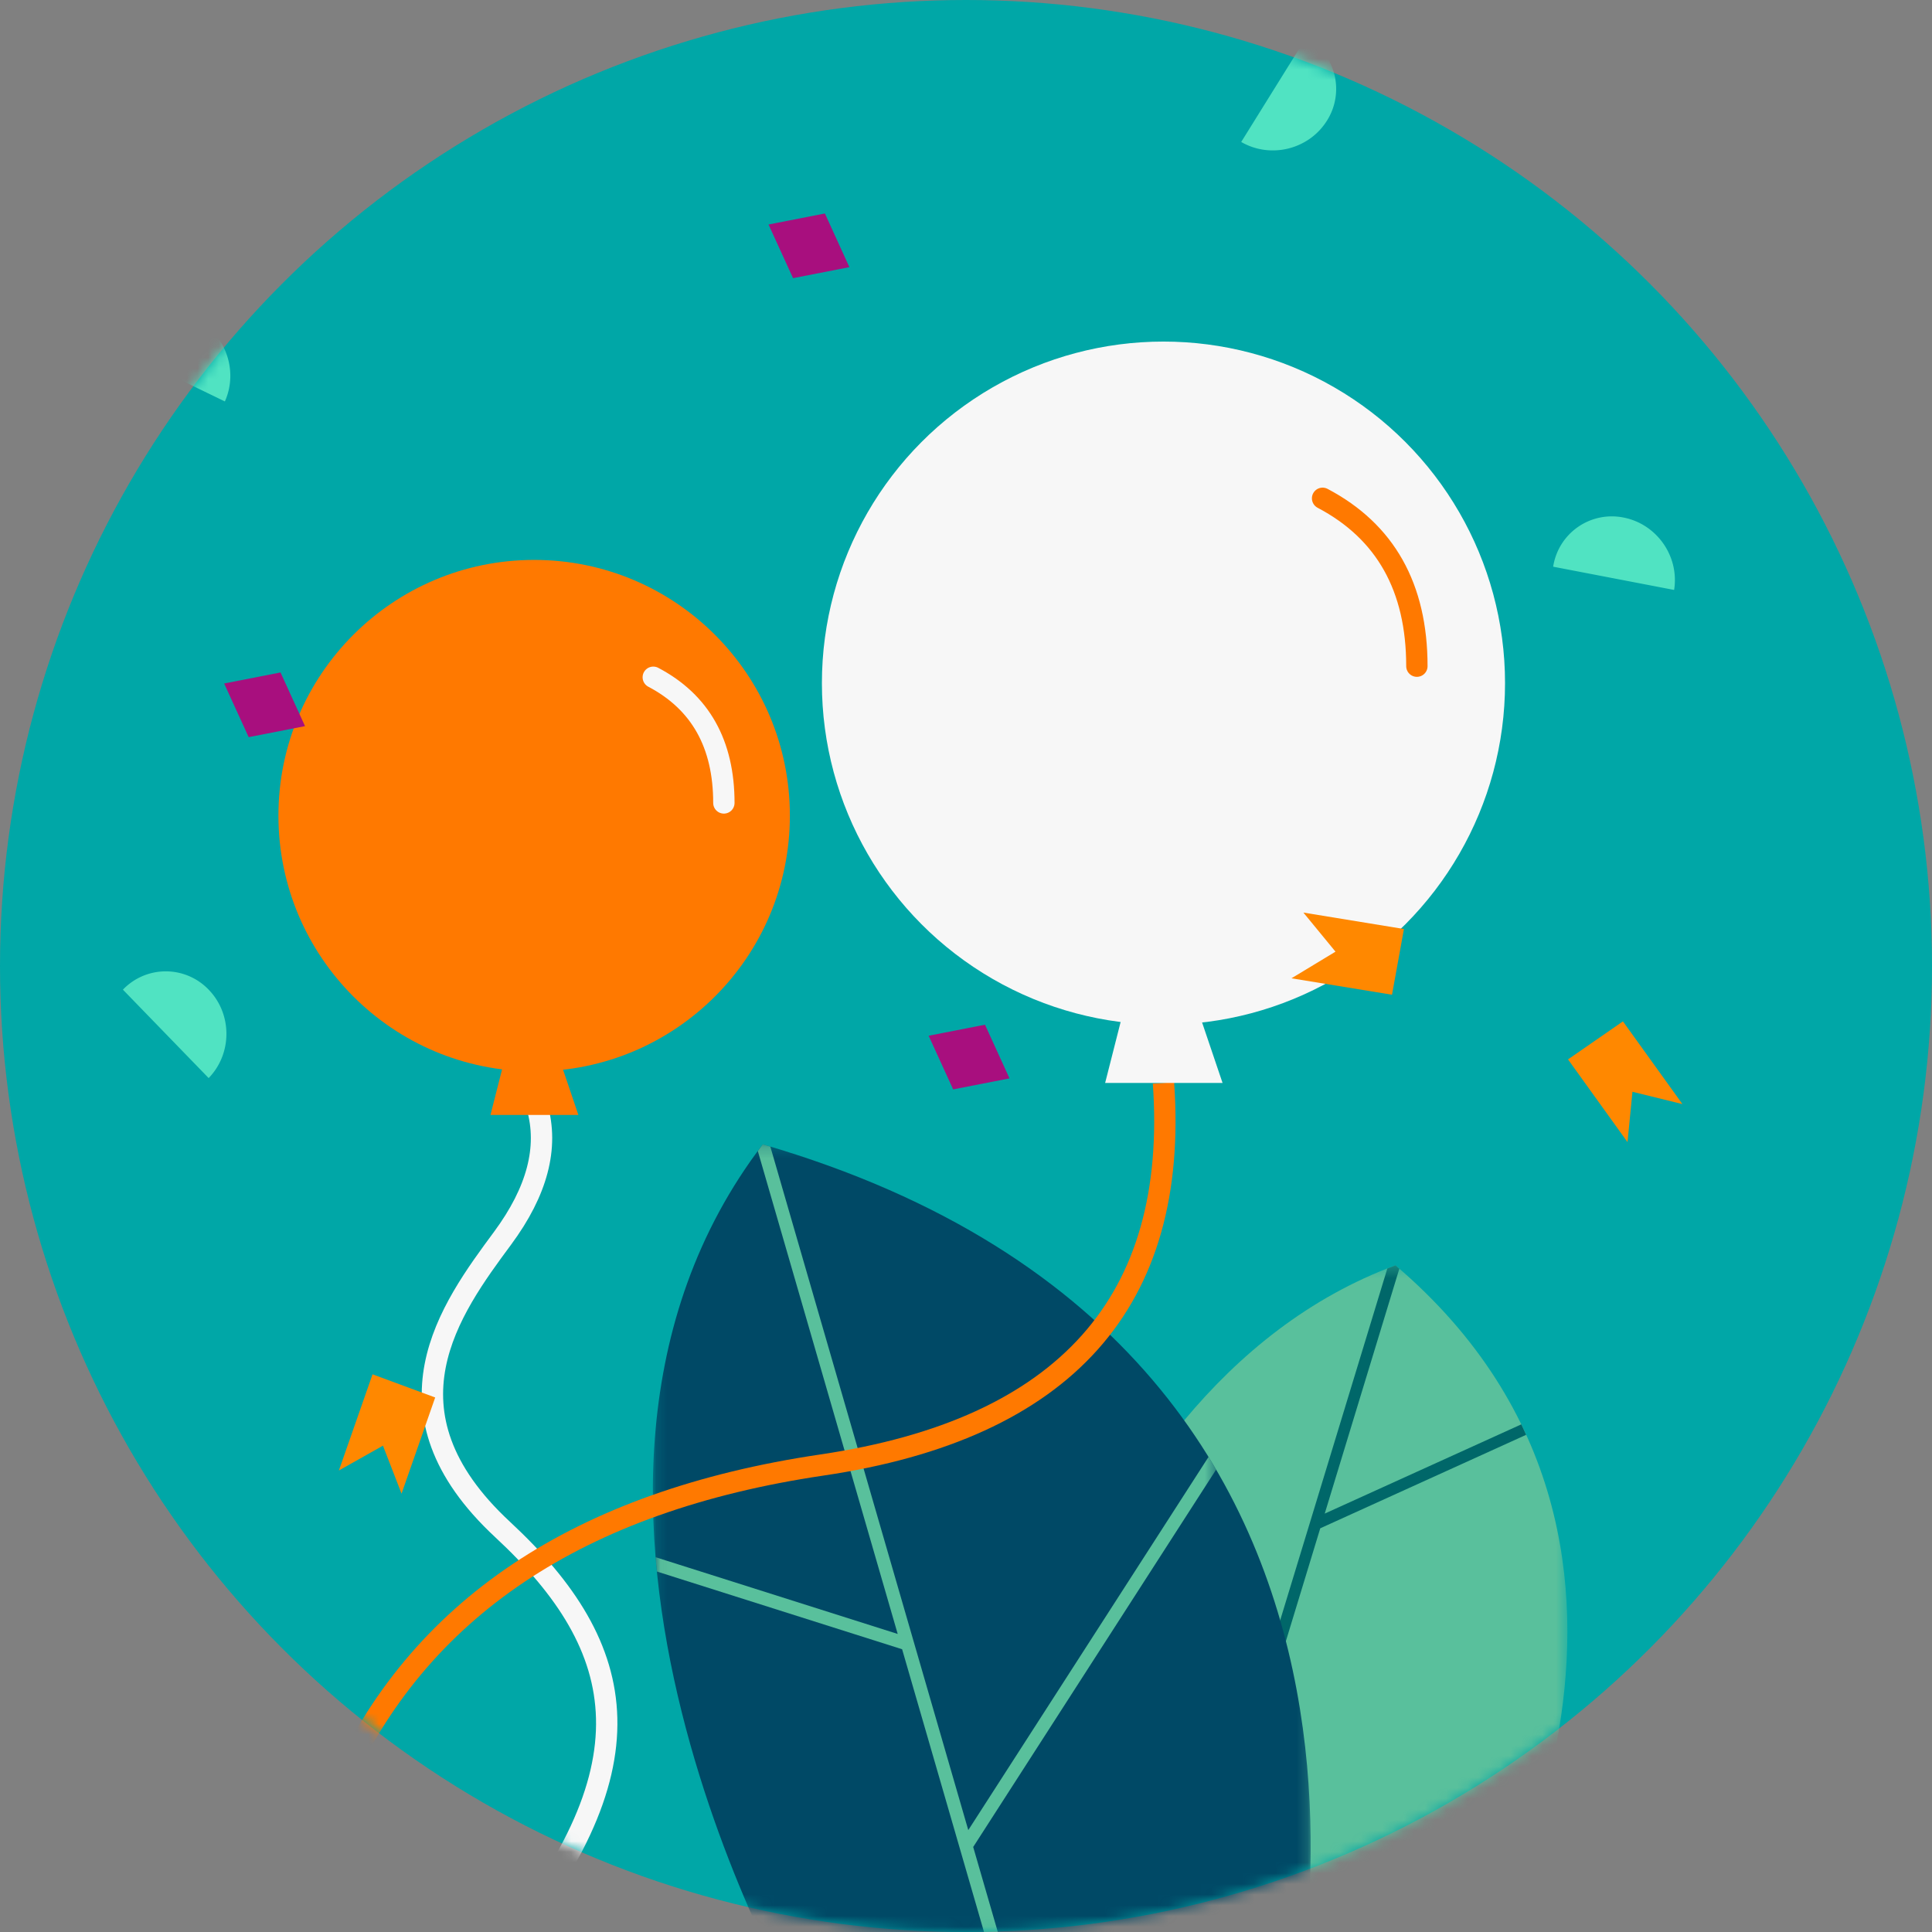 <svg width="181" height="181" viewBox="0 0 181 181" xmlns="http://www.w3.org/2000/svg" xmlns:xlink="http://www.w3.org/1999/xlink">
    <rect x="0" y="0" width="181" height="181" fill="#808080" stroke="none"/>
    <defs>
        <path id="c" d="M.168.32h55.375v66.678H.168z"/>
        <path id="e" d="M.268.32h42.415v66.678H.268z"/>
        <path id="g" d="M.161.207h61.631V78.22H.161z"/>
        <path id="i" d="M.044.207h52.515V78.22H.044z"/>
        <circle id="a" cx="90.5" cy="90.5" r="90.5"/>
    </defs>
    <g fill="none" fill-rule="evenodd">
        <mask id="b" fill="#fff">
            <use xlink:href="#a"/>
        </mask>
        <use fill="#00A7A7" xlink:href="#a"/>
        <g mask="url(#b)">
            <g transform="translate(91.298 118.222)">
                <mask id="d" fill="#fff">
                    <use xlink:href="#c"/>
                </mask>
                <path d="M.168 60.932S7.05 12.327 39.435.319c31.62 26.94 6.936 66.771 6.936 66.771L11.479 92.097.17 60.932z" fill="#59C09C" mask="url(#d)"/>
            </g>
            <g transform="translate(102.145 118.222)">
                <mask id="f" fill="#fff">
                    <use xlink:href="#e"/>
                </mask>
                <path d="M.838 26.734 14.78 43.45 27.828.618c.253-.1.504-.203.76-.299.125.106.24.214.364.32L21.963 23.58l18.414-8.36c.084.172.161.346.243.518l.21.462-19.286 8.757L9.9 63.187l32.784-13.642c-.116.444-.235.886-.357 1.318L9.491 64.527 1.22 91.674l-.59.423-.363-1.003 14.136-46.408L.287 27.762c.181-.343.365-.685.55-1.028" fill="#006769" mask="url(#f)"/>
            </g>
            <g transform="translate(61 107)">
                <mask id="h" fill="#fff">
                    <use xlink:href="#g"/>
                </mask>
                <path d="M14.13 81.85S-14.689 33.159 10.46.207c68.476 19.95 48.673 87.245 48.673 87.245L14.13 81.85z" fill="#004966" mask="url(#h)"/>
            </g>
            <g transform="translate(61.374 107)">
                <mask id="j" fill="#fff">
                    <use xlink:href="#i"/>
                </mask>
                <path d="M10.086.207c.238.07.471.141.709.212L29.34 64.454l22.506-34.96c.243.396.48.79.712 1.188L29.8 66.035l5.352 18.478-1.341-.166L23.141 47.51.17 40.23a71.54 71.54 0 0 1-.125-1.343l22.682 7.19L9.624.839c.155-.21.302-.422.462-.631" fill="#59C09C" mask="url(#j)"/>
            </g>
            <g transform="translate(26.084 32)">
                <circle fill="#F7F7F7" cx="82.916" cy="32" r="32"/>
                <circle fill="#FF7900" cx="23.958" cy="44.413" r="23.958"/>
                <path d="M24.237 71.687c1.091 3.814.013 7.918-3.235 12.313-4.872 6.592-11.968 16.181 0 27.292 11.968 11.11 14.41 22.46-1.136 40.708" stroke="#F7F7F7" stroke-width="2"/>
                <path d="M82.916 69.455c1.451 20.494-9.215 32.426-32 35.796-22.785 3.37-37.896 13.49-45.332 30.36" stroke="#FF7900" stroke-width="2"/>
                <path d="M97.823 14.685c5.89 3.101 8.834 8.343 8.834 15.725" stroke="#FF7900" stroke-width="2" stroke-linecap="round"/>
                <path d="M35.119 31.45c4.409 2.321 6.613 6.246 6.613 11.772" stroke="#F7F7F7" stroke-width="2" stroke-linecap="round"/>
                <path fill="#F7F7F7" d="m79.232 62.45-1.781 7.005h11l-2.37-7.005z"/>
                <path fill="#FF7900" d="m21.2 67.21-1.334 5.245h8.236l-1.775-5.244z"/>
            </g>
            <path fill="#F80" d="m152.936 102.284-.462 4.716-5.573-7.75 5.144-3.563 5.573 7.749zM125.116 89.157l-3.008-3.662 9.42 1.54-1.117 6.157-9.42-1.539zM35.877 135.438l-4.128 2.325 3.152-9.01 5.87 2.17-3.152 9.01z"/>
            <path d="M19.548 92.716c2.219 2.287 2.219 5.995 0 8.284l-8.033-8.284a5.56 5.56 0 0 1 8.033 0M152.089 48.483c3.129.602 5.256 3.639 4.751 6.786l-11.332-2.178a5.56 5.56 0 0 1 6.58-4.608M124.32 11.296c-1.682 2.705-5.28 3.602-8.037 2.004l6.094-9.799a5.56 5.56 0 0 1 1.944 7.795M18.233 29.825c2.867 1.39 4.135 4.875 2.834 7.784l-10.383-5.037a5.56 5.56 0 0 1 7.55-2.747" fill="#50E3C2"/>
            <path fill="#A80F7E" d="M74.297 26.06 72 21.033 77.28 20l2.296 5.028zM89.297 102.06 87 97.033 92.28 96l2.296 5.028zM23.297 69.06 21 64.033 26.28 63l2.296 5.028z"/>
        </g>
    </g>
</svg>
